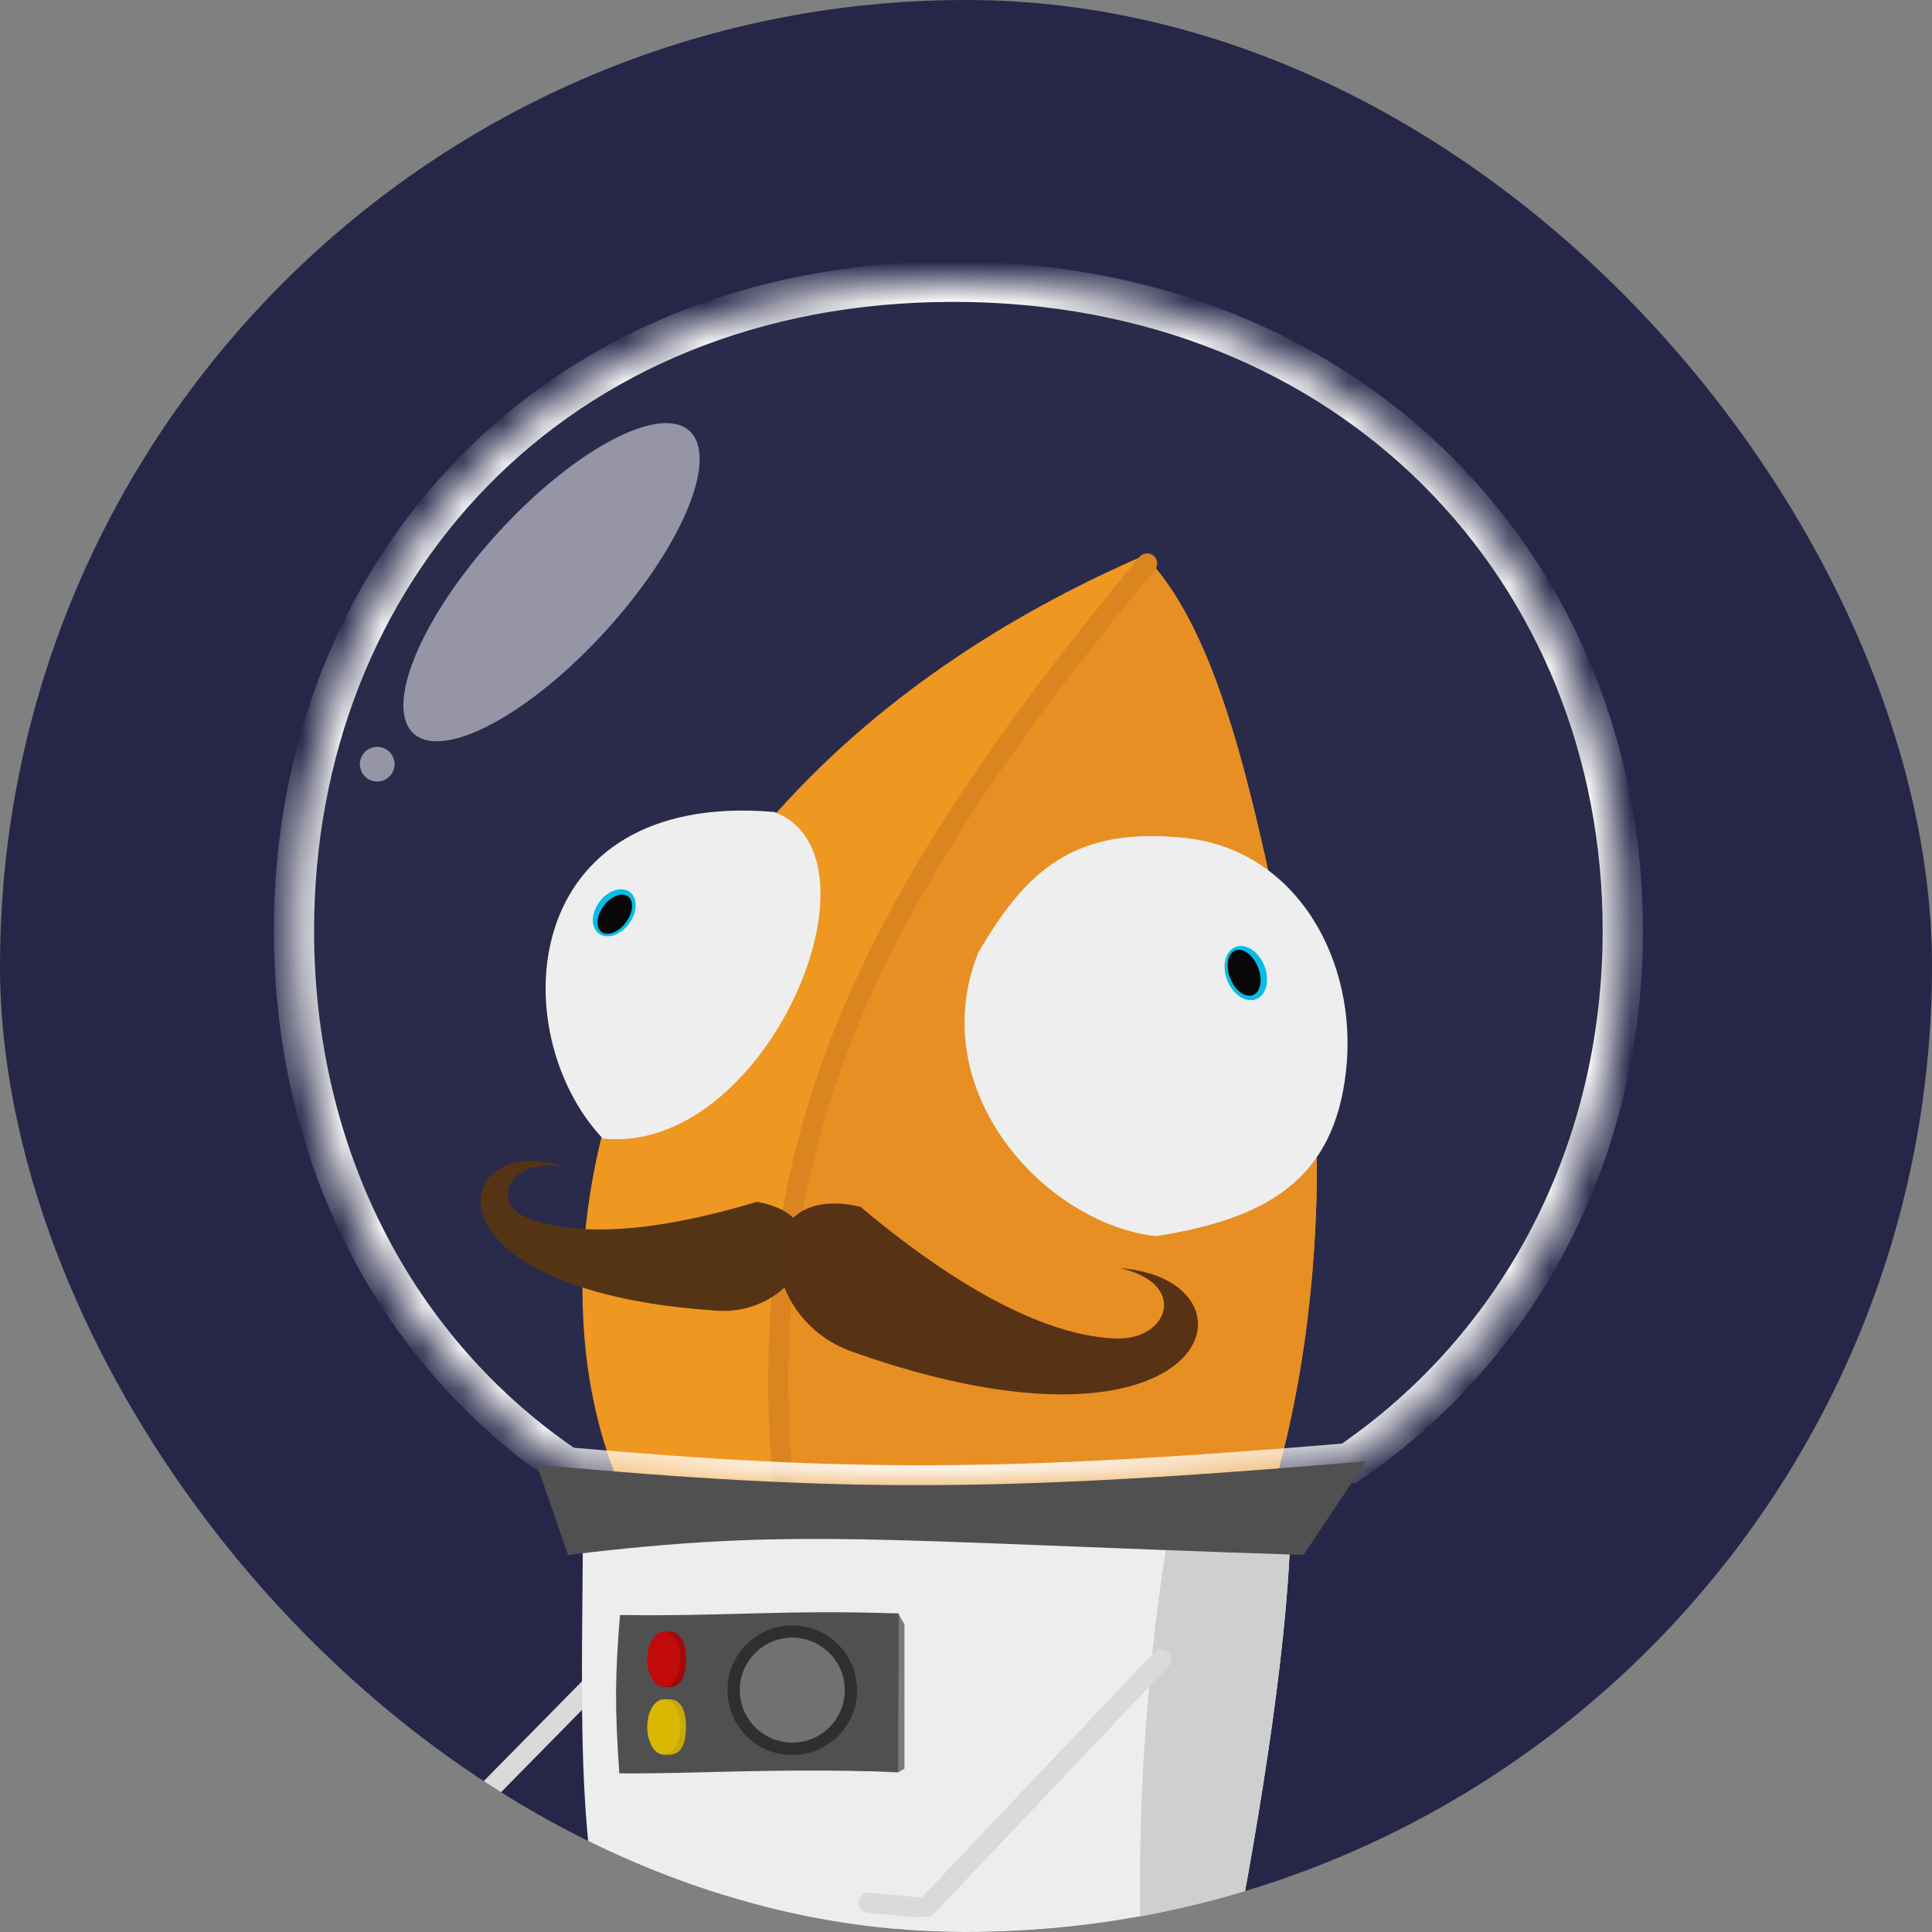 <svg width="48" height="48" viewBox="0 0 48 48" fill="none" xmlns="http://www.w3.org/2000/svg">
<rect x="0" y="0" width="48" height="48" fill="#808080" stroke="none"/>
<g clip-path="url(#clip0_2460_7170)">
<rect width="48" height="48" rx="24" fill="#262649"/>
<path d="M28.434 13.797C30.849 16.296 31.438 22.17 32.558 26.049C33.075 30.446 32.49 38.632 28.434 43.104L19.716 49.928L16.353 38.636C12.303 32.947 14.126 20.003 28.434 13.797Z" fill="#FF9F1C"/>
<path d="M28.422 13.809C30.837 16.308 31.438 22.168 32.558 26.047C33.075 30.444 32.49 38.63 28.434 43.102L19.716 49.926L20.75 39.927C16.7 34.238 20.738 22.356 28.422 13.809Z" fill="#F8961E"/>
<path d="M28.692 14.158C28.781 14.052 28.766 13.895 28.66 13.806C28.553 13.718 28.396 13.733 28.308 13.839L28.692 14.158ZM28.308 13.839C23.471 19.668 20.669 24.28 19.595 29.296C18.521 34.312 19.183 39.698 21.201 47.059L21.683 46.927C19.672 39.591 19.035 34.299 20.084 29.401C21.132 24.503 23.873 19.967 28.692 14.158L28.308 13.839Z" fill="#E98B1B"/>
<path d="M14.975 28.286C12.514 25.671 12.847 19.627 19.236 20.173C22.17 21.284 19.026 28.717 14.975 28.286Z" fill="white"/>
<ellipse cx="15.261" cy="22.677" rx="0.458" ry="0.644" transform="rotate(36.794 15.261 22.677)" fill="#00C9F5"/>
<ellipse cx="15.274" cy="22.713" rx="0.343" ry="0.551" transform="rotate(36.794 15.274 22.713)" fill="black"/>
<path d="M33.443 26.596C33.144 29.341 31.439 30.28 28.726 30.712C25.981 30.413 22.927 27.113 24.306 23.665C25.512 21.597 26.714 20.523 29.459 20.821C32.204 21.119 33.741 23.851 33.443 26.596Z" fill="white"/>
<ellipse cx="30.952" cy="24.176" rx="0.495" ry="0.697" transform="rotate(158.339 30.952 24.176)" fill="#00C9F5"/>
<ellipse cx="30.91" cy="24.169" rx="0.371" ry="0.596" transform="rotate(158.339 30.91 24.169)" fill="black"/>
<path d="M18.806 29.858C21.065 30.265 19.817 32.694 17.823 32.564C10.225 32.072 11.189 28.021 14.032 28.996C12.646 28.733 12.145 29.888 13.123 30.264C14.201 30.678 15.98 30.709 18.806 29.858Z" fill="#553110"/>
<path d="M21.377 29.982C18.574 29.336 18.812 32.749 21.172 33.584C30.165 36.768 31.575 31.786 27.82 31.506C29.546 31.887 29.032 33.305 27.721 33.255C26.274 33.2 24.21 32.358 21.377 29.982Z" fill="#582F0E"/>
<line x1="15.504" y1="41.065" x2="9.557" y2="47.109" stroke="#DADADA" stroke-width="0.5" stroke-linecap="round"/>
<line x1="9.494" y1="47.124" x2="7.732" y2="46.615" stroke="#DADADA" stroke-width="0.5" stroke-linecap="round"/>
<mask id="path-15-inside-1_2460_7170" fill="white">
<path fill-rule="evenodd" clip-rule="evenodd" d="M33.514 36.354C37.783 33.442 40.318 28.6 40.318 23.119C40.318 14.217 33.631 7 23.681 7C13.731 7 7.303 14.217 7.303 23.119C7.303 28.665 9.797 33.556 14.083 36.456C21.102 37.074 25.003 37.065 33.514 36.354Z"/>
</mask>
<path fill-rule="evenodd" clip-rule="evenodd" d="M33.514 36.354C37.783 33.442 40.318 28.6 40.318 23.119C40.318 14.217 33.631 7 23.681 7C13.731 7 7.303 14.217 7.303 23.119C7.303 28.665 9.797 33.556 14.083 36.456C21.102 37.074 25.003 37.065 33.514 36.354Z" fill="#505050" fill-opacity="0.1"/>
<path d="M33.514 36.354L33.555 36.852L33.687 36.841L33.795 36.767L33.514 36.354ZM14.083 36.456L13.803 36.87L13.91 36.943L14.039 36.954L14.083 36.456ZM39.818 23.119C39.818 28.442 37.359 33.126 33.232 35.941L33.795 36.767C38.207 33.758 40.818 28.758 40.818 23.119H39.818ZM23.681 7.5C33.355 7.5 39.818 14.493 39.818 23.119H40.818C40.818 13.941 33.907 6.5 23.681 6.5V7.5ZM7.803 23.119C7.803 14.482 14.018 7.5 23.681 7.5V6.5C13.444 6.5 6.803 13.952 6.803 23.119H7.803ZM14.363 36.042C10.226 33.242 7.803 28.512 7.803 23.119H6.803C6.803 28.817 9.369 33.87 13.803 36.87L14.363 36.042ZM14.039 36.954C21.091 37.575 25.021 37.565 33.555 36.852L33.472 35.856C24.985 36.564 21.113 36.573 14.127 35.958L14.039 36.954Z" fill="white" mask="url(#path-15-inside-1_2460_7170)"/>
<ellipse cx="1.81" cy="5.086" rx="1.81" ry="5.086" transform="matrix(-0.739 -0.674 -0.674 0.739 18.468 11.926)" fill="white" fill-opacity="0.5"/>
<circle cx="0.431" cy="0.431" r="0.431" transform="matrix(-1 0 0 1 9.803 18.555)" fill="white" fill-opacity="0.5"/>
<path d="M14.483 37.512C14.483 47.795 13.19 55.614 29.137 55.614C29.137 55.614 32.068 43.367 32.068 37.512H14.483Z" fill="#EDEDED"/>
<path d="M29.137 37.512C29.137 37.512 27.301 46.563 29.137 55.614C29.137 55.614 32.068 43.367 32.068 37.512H29.137Z" fill="#CFCFCF"/>
<path d="M13.337 36.391C20.923 37.081 24.802 37.081 33.939 36.305L32.387 38.632C21.698 38.287 19.802 37.943 14.113 38.632L13.337 36.391Z" fill="#505050"/>
<path d="M15.605 40.253C18.282 40.261 19.545 40.122 22.316 40.084L22.472 40.359L22.472 43.94L22.316 44.039C19.809 43.9 18.237 43.984 15.382 44.039L15.605 40.253Z" fill="#7B7B7B"/>
<path d="M15.404 40.124C18.014 40.163 19.553 39.987 22.33 40.087L22.313 44.021C18.936 43.927 17.327 44.075 15.387 44.058C15.271 42.438 15.282 41.586 15.404 40.124Z" fill="#505050"/>
<circle cx="19.684" cy="41.993" r="1.61" fill="#2F2F2F"/>
<circle cx="19.684" cy="41.991" r="1.304" fill="#717171"/>
<path d="M16.631 41.916C16.935 41.916 17.044 41.608 17.044 41.227C17.044 40.847 16.935 40.539 16.631 40.539H16.493V41.916H16.631Z" fill="#A40808"/>
<ellipse cx="16.493" cy="41.227" rx="0.413" ry="0.688" fill="#C10A0A"/>
<path d="M16.631 43.596C16.935 43.596 17.044 43.287 17.044 42.907C17.044 42.527 16.935 42.219 16.631 42.219H16.493V43.596H16.631Z" fill="#C9AA05"/>
<ellipse cx="16.493" cy="42.907" rx="0.413" ry="0.688" fill="#D9B703"/>
<line x1="28.853" y1="41.224" x2="23.019" y2="47.378" stroke="#DADADA" stroke-width="0.5" stroke-linecap="round"/>
<line x1="22.806" y1="47.386" x2="21.58" y2="47.273" stroke="#DADADA" stroke-width="0.5" stroke-linecap="round"/>
</g>
<defs>
<clipPath id="clip0_2460_7170">
<rect width="48" height="48" rx="24" fill="white"/>
</clipPath>
</defs>
</svg>
